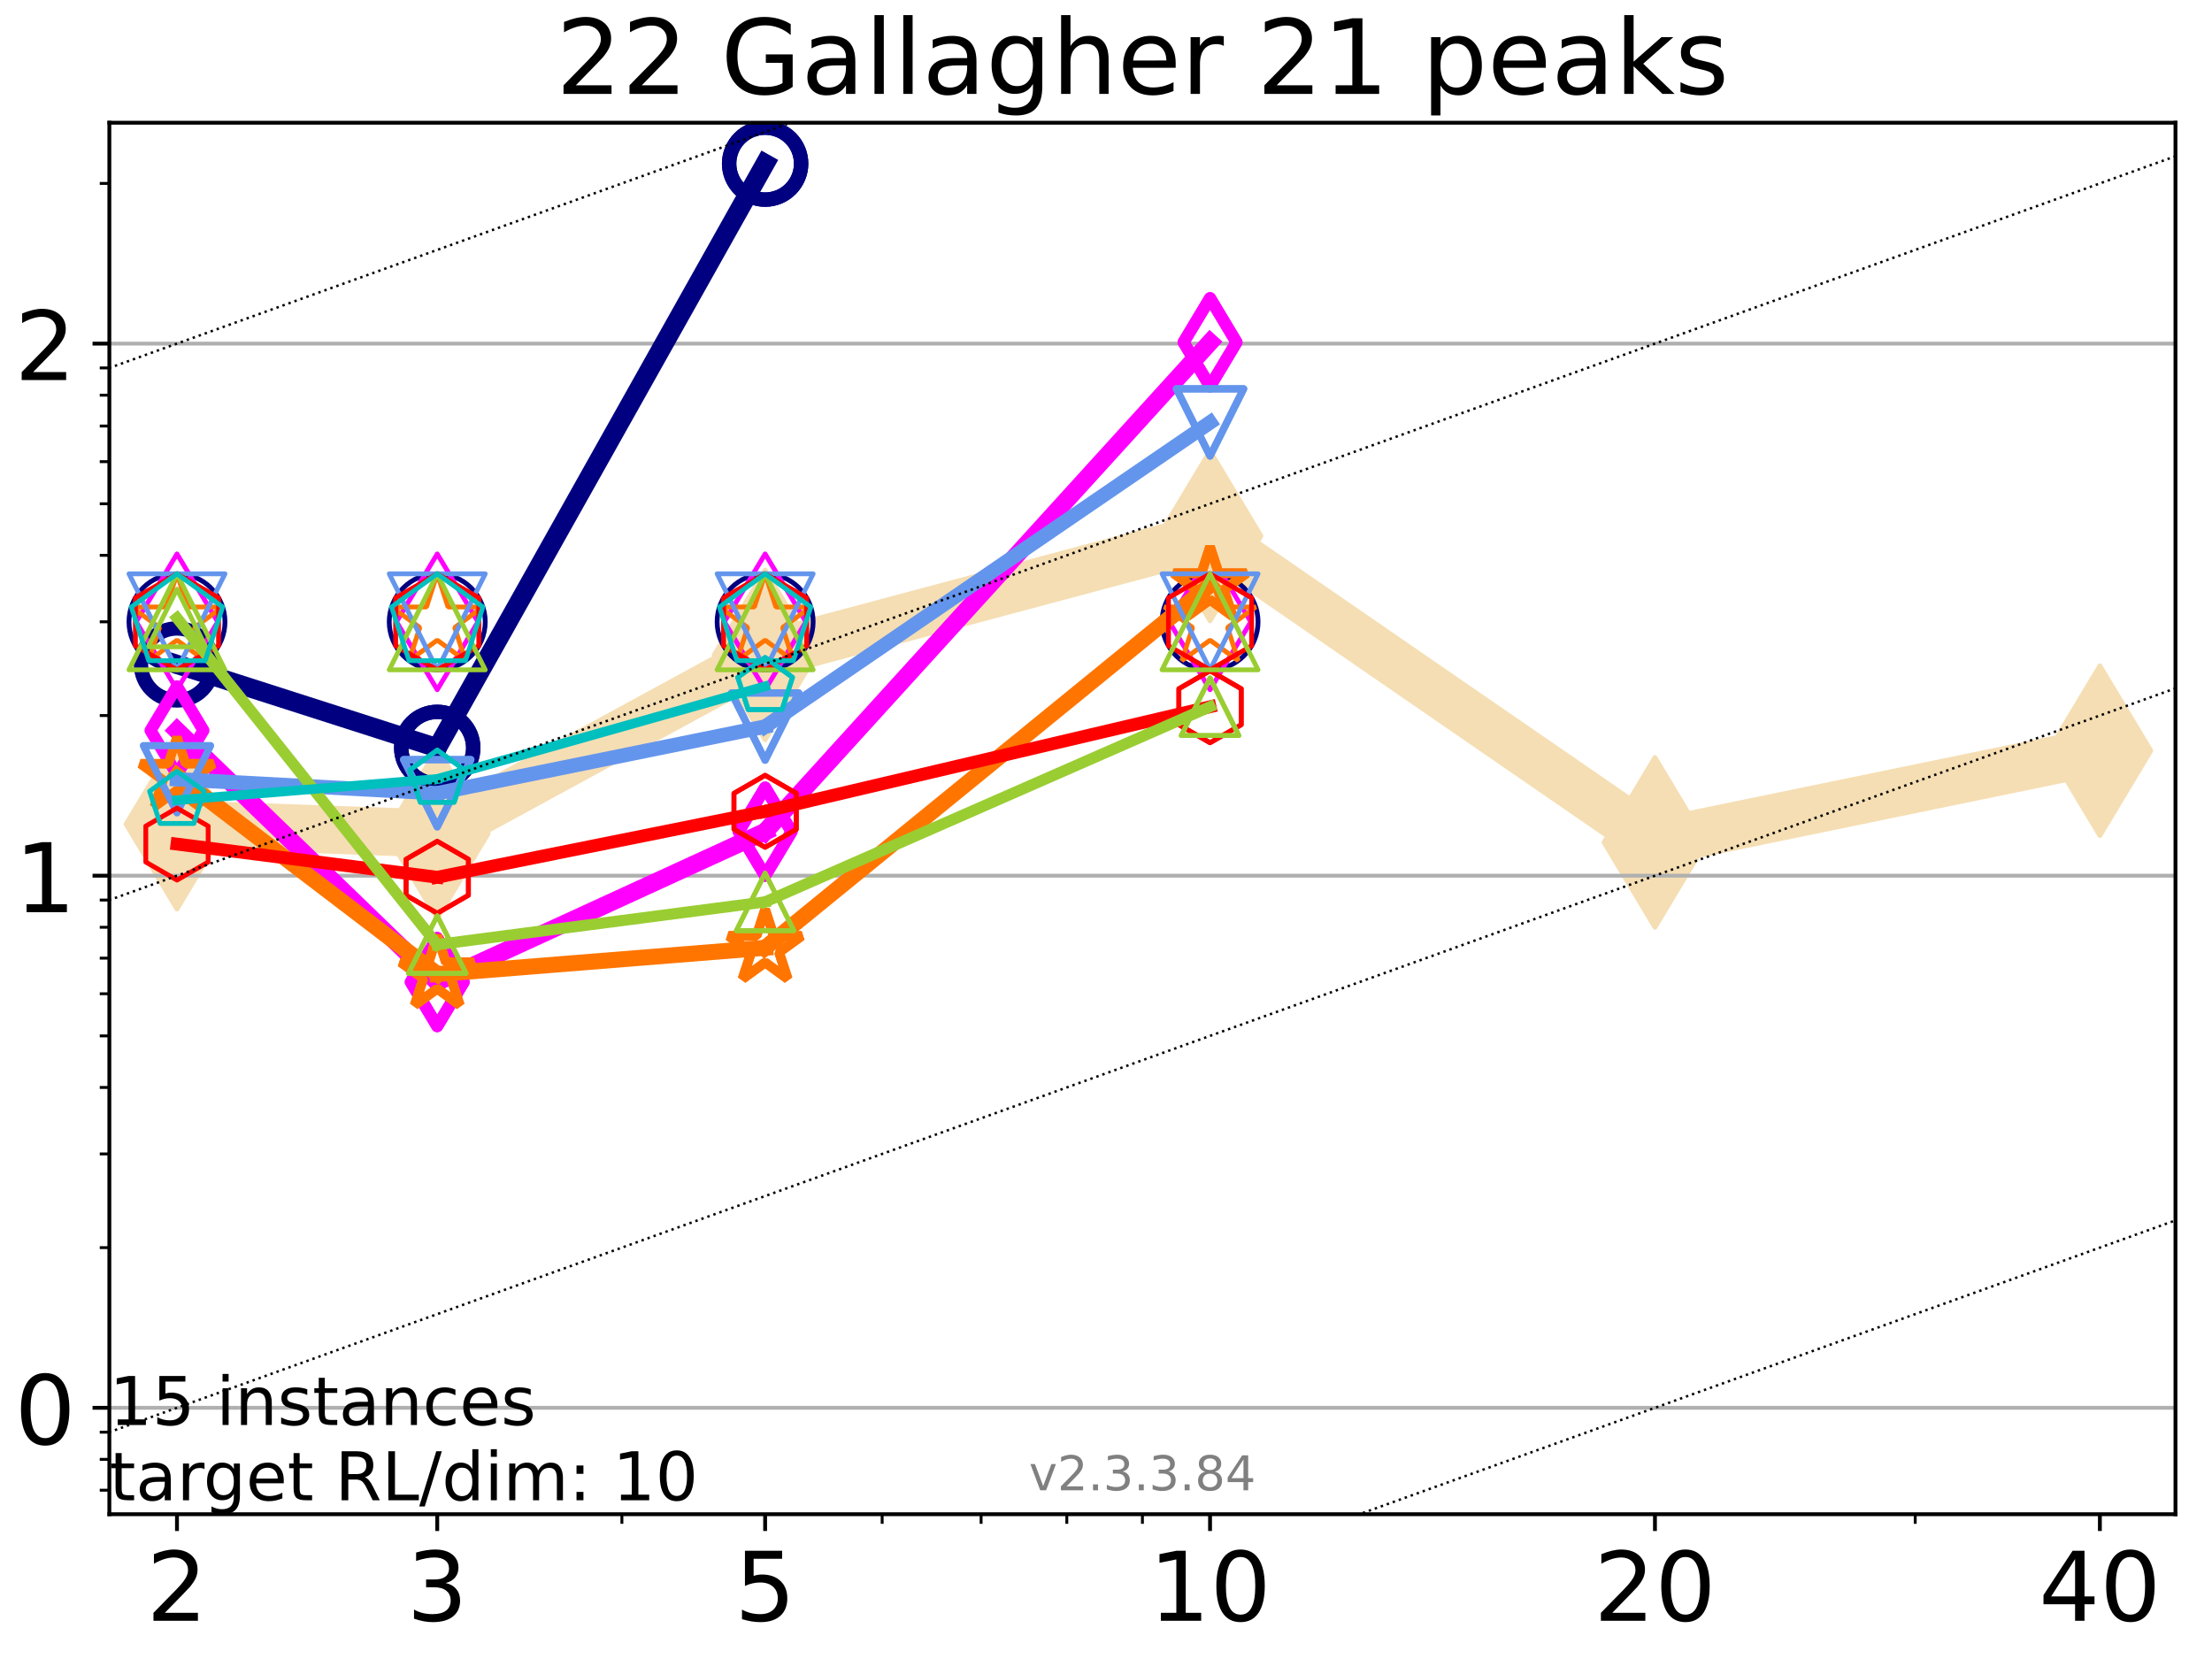 <?xml version="1.0" encoding="utf-8" standalone="no"?>
<!DOCTYPE svg PUBLIC "-//W3C//DTD SVG 1.1//EN"
  "http://www.w3.org/Graphics/SVG/1.1/DTD/svg11.dtd">
<!-- Created with matplotlib (https://matplotlib.org/) -->
<svg height="345.6pt" version="1.1" viewBox="0 0 460.8 345.6" width="460.8pt" xmlns="http://www.w3.org/2000/svg" xmlns:xlink="http://www.w3.org/1999/xlink">
 <defs>
  <style type="text/css">*{stroke-linecap:butt;stroke-linejoin:round;}</style>
 </defs>
 <g id="figure_1">
  <g id="patch_1">
   <path d="M 0 345.6 
L 460.8 345.6 
L 460.8 0 
L 0 0 
z
" style="fill:#ffffff;"/>
  </g>
  <g id="axes_1">
   <g id="patch_2">
    <path d="M 22.78 315.44 
L 453.192 315.44 
L 453.192 25.56 
L 22.78 25.56 
z
" style="fill:#ffffff;"/>
   </g>
   <g id="line2d_1">
    <path clip-path="url(#p63c2dcce3f)" d="M 36.868 171.683 
L 91.085 173.648 
L 159.39 136.427 
L 252.074 111.651 
L 344.758 175.488 
L 437.443 156.388 
" style="fill:none;stroke:#f5deb3;stroke-linecap:square;stroke-width:10;"/>
    <defs>
     <path d="M -0 17.678 
L 10.607 0 
L 0 -17.678 
L -10.607 -0 
z
" id="mb9dbb01734" style="stroke:#f5deb3;stroke-linejoin:miter;"/>
    </defs>
    <g clip-path="url(#p63c2dcce3f)">
     <use style="fill:#f5deb3;stroke:#f5deb3;stroke-linejoin:miter;" x="36.868" xlink:href="#mb9dbb01734" y="171.683"/>
     <use style="fill:#f5deb3;stroke:#f5deb3;stroke-linejoin:miter;" x="91.085" xlink:href="#mb9dbb01734" y="173.648"/>
     <use style="fill:#f5deb3;stroke:#f5deb3;stroke-linejoin:miter;" x="159.39" xlink:href="#mb9dbb01734" y="136.427"/>
     <use style="fill:#f5deb3;stroke:#f5deb3;stroke-linejoin:miter;" x="252.074" xlink:href="#mb9dbb01734" y="111.651"/>
     <use style="fill:#f5deb3;stroke:#f5deb3;stroke-linejoin:miter;" x="344.758" xlink:href="#mb9dbb01734" y="175.488"/>
     <use style="fill:#f5deb3;stroke:#f5deb3;stroke-linejoin:miter;" x="437.443" xlink:href="#mb9dbb01734" y="156.388"/>
    </g>
   </g>
   <g id="matplotlib.axis_1">
    <g id="xtick_1">
     <g id="line2d_2">
      <defs>
       <path d="M 0 0 
L 0 3.5 
" id="mdd1f3cf2a0" style="stroke:#000000;stroke-width:0.8;"/>
      </defs>
      <g>
       <use style="stroke:#000000;stroke-width:0.8;" x="36.868" xlink:href="#mdd1f3cf2a0" y="315.44"/>
      </g>
     </g>
     <g id="text_1">
      <!-- 2 -->
      <g transform="translate(30.506 337.637)scale(0.2 -0.2)">
       <defs>
        <path d="M 19.188 8.297 
L 53.609 8.297 
L 53.609 0 
L 7.328 0 
L 7.328 8.297 
Q 12.938 14.109 22.625 23.891 
Q 32.328 33.688 34.812 36.531 
Q 39.547 41.844 41.422 45.531 
Q 43.312 49.219 43.312 52.781 
Q 43.312 58.594 39.234 62.25 
Q 35.156 65.922 28.609 65.922 
Q 23.969 65.922 18.812 64.312 
Q 13.672 62.703 7.812 59.422 
L 7.812 69.391 
Q 13.766 71.781 18.938 73 
Q 24.125 74.219 28.422 74.219 
Q 39.75 74.219 46.484 68.547 
Q 53.219 62.891 53.219 53.422 
Q 53.219 48.922 51.531 44.891 
Q 49.859 40.875 45.406 35.406 
Q 44.188 33.984 37.641 27.219 
Q 31.109 20.453 19.188 8.297 
z
" id="DejaVuSans-50"/>
       </defs>
       <use xlink:href="#DejaVuSans-50"/>
      </g>
     </g>
    </g>
    <g id="xtick_2">
     <g id="line2d_3">
      <g>
       <use style="stroke:#000000;stroke-width:0.8;" x="91.085" xlink:href="#mdd1f3cf2a0" y="315.44"/>
      </g>
     </g>
     <g id="text_2">
      <!-- 3 -->
      <g transform="translate(84.723 337.637)scale(0.2 -0.2)">
       <defs>
        <path d="M 40.578 39.312 
Q 47.656 37.797 51.625 33 
Q 55.609 28.219 55.609 21.188 
Q 55.609 10.406 48.188 4.484 
Q 40.766 -1.422 27.094 -1.422 
Q 22.516 -1.422 17.656 -0.516 
Q 12.797 0.391 7.625 2.203 
L 7.625 11.719 
Q 11.719 9.328 16.594 8.109 
Q 21.484 6.891 26.812 6.891 
Q 36.078 6.891 40.938 10.547 
Q 45.797 14.203 45.797 21.188 
Q 45.797 27.641 41.281 31.266 
Q 36.766 34.906 28.719 34.906 
L 20.219 34.906 
L 20.219 43.016 
L 29.109 43.016 
Q 36.375 43.016 40.234 45.922 
Q 44.094 48.828 44.094 54.297 
Q 44.094 59.906 40.109 62.906 
Q 36.141 65.922 28.719 65.922 
Q 24.656 65.922 20.016 65.031 
Q 15.375 64.156 9.812 62.312 
L 9.812 71.094 
Q 15.438 72.656 20.344 73.438 
Q 25.25 74.219 29.594 74.219 
Q 40.828 74.219 47.359 69.109 
Q 53.906 64.016 53.906 55.328 
Q 53.906 49.266 50.438 45.094 
Q 46.969 40.922 40.578 39.312 
z
" id="DejaVuSans-51"/>
       </defs>
       <use xlink:href="#DejaVuSans-51"/>
      </g>
     </g>
    </g>
    <g id="xtick_3">
     <g id="line2d_4">
      <g>
       <use style="stroke:#000000;stroke-width:0.8;" x="159.39" xlink:href="#mdd1f3cf2a0" y="315.44"/>
      </g>
     </g>
     <g id="text_3">
      <!-- 5 -->
      <g transform="translate(153.028 337.637)scale(0.2 -0.2)">
       <defs>
        <path d="M 10.797 72.906 
L 49.516 72.906 
L 49.516 64.594 
L 19.828 64.594 
L 19.828 46.734 
Q 21.969 47.469 24.109 47.828 
Q 26.266 48.188 28.422 48.188 
Q 40.625 48.188 47.75 41.5 
Q 54.891 34.812 54.891 23.391 
Q 54.891 11.625 47.562 5.094 
Q 40.234 -1.422 26.906 -1.422 
Q 22.312 -1.422 17.547 -0.641 
Q 12.797 0.141 7.719 1.703 
L 7.719 11.625 
Q 12.109 9.234 16.797 8.062 
Q 21.484 6.891 26.703 6.891 
Q 35.156 6.891 40.078 11.328 
Q 45.016 15.766 45.016 23.391 
Q 45.016 31 40.078 35.438 
Q 35.156 39.891 26.703 39.891 
Q 22.75 39.891 18.812 39.016 
Q 14.891 38.141 10.797 36.281 
z
" id="DejaVuSans-53"/>
       </defs>
       <use xlink:href="#DejaVuSans-53"/>
      </g>
     </g>
    </g>
    <g id="xtick_4">
     <g id="line2d_5">
      <g>
       <use style="stroke:#000000;stroke-width:0.8;" x="252.074" xlink:href="#mdd1f3cf2a0" y="315.44"/>
      </g>
     </g>
     <g id="text_4">
      <!-- 10 -->
      <g transform="translate(239.349 337.637)scale(0.2 -0.2)">
       <defs>
        <path d="M 12.406 8.297 
L 28.516 8.297 
L 28.516 63.922 
L 10.984 60.406 
L 10.984 69.391 
L 28.422 72.906 
L 38.281 72.906 
L 38.281 8.297 
L 54.391 8.297 
L 54.391 0 
L 12.406 0 
z
" id="DejaVuSans-49"/>
        <path d="M 31.781 66.406 
Q 24.172 66.406 20.328 58.906 
Q 16.5 51.422 16.5 36.375 
Q 16.5 21.391 20.328 13.891 
Q 24.172 6.391 31.781 6.391 
Q 39.453 6.391 43.281 13.891 
Q 47.125 21.391 47.125 36.375 
Q 47.125 51.422 43.281 58.906 
Q 39.453 66.406 31.781 66.406 
z
M 31.781 74.219 
Q 44.047 74.219 50.516 64.516 
Q 56.984 54.828 56.984 36.375 
Q 56.984 17.969 50.516 8.266 
Q 44.047 -1.422 31.781 -1.422 
Q 19.531 -1.422 13.062 8.266 
Q 6.594 17.969 6.594 36.375 
Q 6.594 54.828 13.062 64.516 
Q 19.531 74.219 31.781 74.219 
z
" id="DejaVuSans-48"/>
       </defs>
       <use xlink:href="#DejaVuSans-49"/>
       <use x="63.623" xlink:href="#DejaVuSans-48"/>
      </g>
     </g>
    </g>
    <g id="xtick_5">
     <g id="line2d_6">
      <g>
       <use style="stroke:#000000;stroke-width:0.8;" x="344.758" xlink:href="#mdd1f3cf2a0" y="315.44"/>
      </g>
     </g>
     <g id="text_5">
      <!-- 20 -->
      <g transform="translate(332.033 337.637)scale(0.2 -0.2)">
       <use xlink:href="#DejaVuSans-50"/>
       <use x="63.623" xlink:href="#DejaVuSans-48"/>
      </g>
     </g>
    </g>
    <g id="xtick_6">
     <g id="line2d_7">
      <g>
       <use style="stroke:#000000;stroke-width:0.8;" x="437.443" xlink:href="#mdd1f3cf2a0" y="315.44"/>
      </g>
     </g>
     <g id="text_6">
      <!-- 40 -->
      <g transform="translate(424.718 337.637)scale(0.2 -0.2)">
       <defs>
        <path d="M 37.797 64.312 
L 12.891 25.391 
L 37.797 25.391 
z
M 35.203 72.906 
L 47.609 72.906 
L 47.609 25.391 
L 58.016 25.391 
L 58.016 17.188 
L 47.609 17.188 
L 47.609 0 
L 37.797 0 
L 37.797 17.188 
L 4.891 17.188 
L 4.891 26.703 
z
" id="DejaVuSans-52"/>
       </defs>
       <use xlink:href="#DejaVuSans-52"/>
       <use x="63.623" xlink:href="#DejaVuSans-48"/>
      </g>
     </g>
    </g>
    <g id="xtick_7">
     <g id="line2d_8">
      <defs>
       <path d="M 0 0 
L 0 2 
" id="m429f9373fa" style="stroke:#000000;stroke-width:0.6;"/>
      </defs>
      <g>
       <use style="stroke:#000000;stroke-width:0.6;" x="129.552" xlink:href="#m429f9373fa" y="315.44"/>
      </g>
     </g>
    </g>
    <g id="xtick_8">
     <g id="line2d_9">
      <g>
       <use style="stroke:#000000;stroke-width:0.6;" x="183.769" xlink:href="#m429f9373fa" y="315.44"/>
      </g>
     </g>
    </g>
    <g id="xtick_9">
     <g id="line2d_10">
      <g>
       <use style="stroke:#000000;stroke-width:0.6;" x="204.381" xlink:href="#m429f9373fa" y="315.44"/>
      </g>
     </g>
    </g>
    <g id="xtick_10">
     <g id="line2d_11">
      <g>
       <use style="stroke:#000000;stroke-width:0.6;" x="222.237" xlink:href="#m429f9373fa" y="315.44"/>
      </g>
     </g>
    </g>
    <g id="xtick_11">
     <g id="line2d_12">
      <g>
       <use style="stroke:#000000;stroke-width:0.6;" x="237.986" xlink:href="#m429f9373fa" y="315.44"/>
      </g>
     </g>
    </g>
    <g id="xtick_12">
     <g id="line2d_13">
      <g>
       <use style="stroke:#000000;stroke-width:0.6;" x="398.975" xlink:href="#m429f9373fa" y="315.44"/>
      </g>
     </g>
    </g>
   </g>
   <g id="matplotlib.axis_2">
    <g id="ytick_1">
     <g id="line2d_14">
      <path clip-path="url(#p63c2dcce3f)" d="M 22.78 293.271 
L 453.192 293.271 
" style="fill:none;stroke:#b0b0b0;stroke-linecap:square;stroke-width:0.8;"/>
     </g>
     <g id="line2d_15">
      <defs>
       <path d="M 0 0 
L -3.5 0 
" id="m87721c3521" style="stroke:#000000;stroke-width:0.8;"/>
      </defs>
      <g>
       <use style="stroke:#000000;stroke-width:0.8;" x="22.78" xlink:href="#m87721c3521" y="293.271"/>
      </g>
     </g>
     <g id="text_7">
      <!-- 0 -->
      <g transform="translate(3.055 300.869)scale(0.2 -0.2)">
       <use xlink:href="#DejaVuSans-48"/>
      </g>
     </g>
    </g>
    <g id="ytick_2">
     <g id="line2d_16">
      <path clip-path="url(#p63c2dcce3f)" d="M 22.78 182.425 
L 453.192 182.425 
" style="fill:none;stroke:#b0b0b0;stroke-linecap:square;stroke-width:0.8;"/>
     </g>
     <g id="line2d_17">
      <g>
       <use style="stroke:#000000;stroke-width:0.8;" x="22.78" xlink:href="#m87721c3521" y="182.425"/>
      </g>
     </g>
     <g id="text_8">
      <!-- 1 -->
      <g transform="translate(3.055 190.023)scale(0.2 -0.2)">
       <use xlink:href="#DejaVuSans-49"/>
      </g>
     </g>
    </g>
    <g id="ytick_3">
     <g id="line2d_18">
      <path clip-path="url(#p63c2dcce3f)" d="M 22.78 71.579 
L 453.192 71.579 
" style="fill:none;stroke:#b0b0b0;stroke-linecap:square;stroke-width:0.8;"/>
     </g>
     <g id="line2d_19">
      <g>
       <use style="stroke:#000000;stroke-width:0.8;" x="22.78" xlink:href="#m87721c3521" y="71.579"/>
      </g>
     </g>
     <g id="text_9">
      <!-- 2 -->
      <g transform="translate(3.055 79.178)scale(0.2 -0.2)">
       <use xlink:href="#DejaVuSans-50"/>
      </g>
     </g>
    </g>
    <g id="ytick_4">
     <g id="line2d_20">
      <defs>
       <path d="M 0 0 
L -2 0 
" id="mb0e7b7a243" style="stroke:#000000;stroke-width:0.6;"/>
      </defs>
      <g>
       <use style="stroke:#000000;stroke-width:0.6;" x="22.78" xlink:href="#mb0e7b7a243" y="310.441"/>
      </g>
     </g>
    </g>
    <g id="ytick_5">
     <g id="line2d_21">
      <g>
       <use style="stroke:#000000;stroke-width:0.6;" x="22.78" xlink:href="#mb0e7b7a243" y="304.013"/>
      </g>
     </g>
    </g>
    <g id="ytick_6">
     <g id="line2d_22">
      <g>
       <use style="stroke:#000000;stroke-width:0.6;" x="22.78" xlink:href="#mb0e7b7a243" y="298.343"/>
      </g>
     </g>
    </g>
    <g id="ytick_7">
     <g id="line2d_23">
      <g>
       <use style="stroke:#000000;stroke-width:0.6;" x="22.78" xlink:href="#mb0e7b7a243" y="259.903"/>
      </g>
     </g>
    </g>
    <g id="ytick_8">
     <g id="line2d_24">
      <g>
       <use style="stroke:#000000;stroke-width:0.6;" x="22.78" xlink:href="#mb0e7b7a243" y="240.384"/>
      </g>
     </g>
    </g>
    <g id="ytick_9">
     <g id="line2d_25">
      <g>
       <use style="stroke:#000000;stroke-width:0.6;" x="22.78" xlink:href="#mb0e7b7a243" y="226.535"/>
      </g>
     </g>
    </g>
    <g id="ytick_10">
     <g id="line2d_26">
      <g>
       <use style="stroke:#000000;stroke-width:0.6;" x="22.78" xlink:href="#mb0e7b7a243" y="215.793"/>
      </g>
     </g>
    </g>
    <g id="ytick_11">
     <g id="line2d_27">
      <g>
       <use style="stroke:#000000;stroke-width:0.6;" x="22.78" xlink:href="#mb0e7b7a243" y="207.016"/>
      </g>
     </g>
    </g>
    <g id="ytick_12">
     <g id="line2d_28">
      <g>
       <use style="stroke:#000000;stroke-width:0.6;" x="22.78" xlink:href="#mb0e7b7a243" y="199.595"/>
      </g>
     </g>
    </g>
    <g id="ytick_13">
     <g id="line2d_29">
      <g>
       <use style="stroke:#000000;stroke-width:0.6;" x="22.78" xlink:href="#mb0e7b7a243" y="193.167"/>
      </g>
     </g>
    </g>
    <g id="ytick_14">
     <g id="line2d_30">
      <g>
       <use style="stroke:#000000;stroke-width:0.6;" x="22.78" xlink:href="#mb0e7b7a243" y="187.497"/>
      </g>
     </g>
    </g>
    <g id="ytick_15">
     <g id="line2d_31">
      <g>
       <use style="stroke:#000000;stroke-width:0.6;" x="22.78" xlink:href="#mb0e7b7a243" y="149.057"/>
      </g>
     </g>
    </g>
    <g id="ytick_16">
     <g id="line2d_32">
      <g>
       <use style="stroke:#000000;stroke-width:0.6;" x="22.78" xlink:href="#mb0e7b7a243" y="129.538"/>
      </g>
     </g>
    </g>
    <g id="ytick_17">
     <g id="line2d_33">
      <g>
       <use style="stroke:#000000;stroke-width:0.6;" x="22.78" xlink:href="#mb0e7b7a243" y="115.689"/>
      </g>
     </g>
    </g>
    <g id="ytick_18">
     <g id="line2d_34">
      <g>
       <use style="stroke:#000000;stroke-width:0.6;" x="22.78" xlink:href="#mb0e7b7a243" y="104.947"/>
      </g>
     </g>
    </g>
    <g id="ytick_19">
     <g id="line2d_35">
      <g>
       <use style="stroke:#000000;stroke-width:0.6;" x="22.78" xlink:href="#mb0e7b7a243" y="96.17"/>
      </g>
     </g>
    </g>
    <g id="ytick_20">
     <g id="line2d_36">
      <g>
       <use style="stroke:#000000;stroke-width:0.6;" x="22.78" xlink:href="#mb0e7b7a243" y="88.749"/>
      </g>
     </g>
    </g>
    <g id="ytick_21">
     <g id="line2d_37">
      <g>
       <use style="stroke:#000000;stroke-width:0.6;" x="22.78" xlink:href="#mb0e7b7a243" y="82.321"/>
      </g>
     </g>
    </g>
    <g id="ytick_22">
     <g id="line2d_38">
      <g>
       <use style="stroke:#000000;stroke-width:0.6;" x="22.78" xlink:href="#mb0e7b7a243" y="76.651"/>
      </g>
     </g>
    </g>
    <g id="ytick_23">
     <g id="line2d_39">
      <g>
       <use style="stroke:#000000;stroke-width:0.6;" x="22.78" xlink:href="#mb0e7b7a243" y="38.211"/>
      </g>
     </g>
    </g>
   </g>
   <g id="line2d_40">
    <path clip-path="url(#p63c2dcce3f)" d="M 36.868 138.411 
L 91.085 155.792 
" style="fill:none;stroke:#000080;stroke-linecap:square;stroke-width:4;"/>
    <defs>
     <path d="M 0 7.5 
C 1.989 7.5 3.897 6.71 5.303 5.303 
C 6.71 3.897 7.5 1.989 7.5 0 
C 7.5 -1.989 6.71 -3.897 5.303 -5.303 
C 3.897 -6.71 1.989 -7.5 0 -7.5 
C -1.989 -7.5 -3.897 -6.71 -5.303 -5.303 
C -6.71 -3.897 -7.5 -1.989 -7.5 0 
C -7.5 1.989 -6.71 3.897 -5.303 5.303 
C -3.897 6.71 -1.989 7.5 0 7.5 
z
" id="m3c288f80b0" style="stroke:#000080;stroke-width:3;"/>
    </defs>
    <g clip-path="url(#p63c2dcce3f)">
     <use style="fill-opacity:0;stroke:#000080;stroke-width:3;" x="36.868" xlink:href="#m3c288f80b0" y="138.411"/>
     <use style="fill-opacity:0;stroke:#000080;stroke-width:3;" x="91.085" xlink:href="#m3c288f80b0" y="155.792"/>
    </g>
   </g>
   <g id="line2d_41">
    <path clip-path="url(#p63c2dcce3f)" d="M 91.085 155.792 
L 159.39 34.085 
" style="fill:none;stroke:#000080;stroke-linecap:square;stroke-width:4;"/>
    <g clip-path="url(#p63c2dcce3f)">
     <use style="fill-opacity:0;stroke:#000080;stroke-width:3;" x="91.085" xlink:href="#m3c288f80b0" y="155.792"/>
     <use style="fill-opacity:0;stroke:#000080;stroke-width:3;" x="159.39" xlink:href="#m3c288f80b0" y="34.085"/>
    </g>
   </g>
   <g id="line2d_42">
    <path clip-path="url(#p63c2dcce3f)" d="M 159.39 34.085 
" style="fill:none;stroke:#000080;stroke-linecap:square;stroke-width:4;"/>
    <g clip-path="url(#p63c2dcce3f)">
     <use style="fill-opacity:0;stroke:#000080;stroke-width:3;" x="159.39" xlink:href="#m3c288f80b0" y="34.085"/>
    </g>
   </g>
   <g id="line2d_43"/>
   <g id="line2d_44">
    <defs>
     <path d="M 0 10 
C 2.652 10 5.196 8.946 7.071 7.071 
C 8.946 5.196 10 2.652 10 0 
C 10 -2.652 8.946 -5.196 7.071 -7.071 
C 5.196 -8.946 2.652 -10 0 -10 
C -2.652 -10 -5.196 -8.946 -7.071 -7.071 
C -8.946 -5.196 -10 -2.652 -10 0 
C -10 2.652 -8.946 5.196 -7.071 7.071 
C -5.196 8.946 -2.652 10 0 10 
z
" id="m2345399c64" style="stroke:#000080;"/>
    </defs>
    <g clip-path="url(#p63c2dcce3f)">
     <use style="fill-opacity:0;stroke:#000080;" x="36.868" xlink:href="#m2345399c64" y="129.538"/>
     <use style="fill-opacity:0;stroke:#000080;" x="91.085" xlink:href="#m2345399c64" y="129.538"/>
     <use style="fill-opacity:0;stroke:#000080;" x="159.39" xlink:href="#m2345399c64" y="129.538"/>
     <use style="fill-opacity:0;stroke:#000080;" x="252.074" xlink:href="#m2345399c64" y="129.538"/>
    </g>
   </g>
   <g id="line2d_45">
    <path clip-path="url(#p63c2dcce3f)" d="M 36.868 152.164 
L 91.085 204.582 
" style="fill:none;stroke:#ff00ff;stroke-linecap:square;stroke-width:3.667;"/>
    <defs>
     <path d="M -0 9.192 
L 5.515 0 
L 0 -9.192 
L -5.515 -0 
z
" id="m7b05f7852e" style="stroke:#ff00ff;stroke-linejoin:miter;stroke-width:2.5;"/>
    </defs>
    <g clip-path="url(#p63c2dcce3f)">
     <use style="fill-opacity:0;stroke:#ff00ff;stroke-linejoin:miter;stroke-width:2.5;" x="36.868" xlink:href="#m7b05f7852e" y="152.164"/>
     <use style="fill-opacity:0;stroke:#ff00ff;stroke-linejoin:miter;stroke-width:2.5;" x="91.085" xlink:href="#m7b05f7852e" y="204.582"/>
    </g>
   </g>
   <g id="line2d_46">
    <path clip-path="url(#p63c2dcce3f)" d="M 91.085 204.582 
L 159.39 173.249 
" style="fill:none;stroke:#ff00ff;stroke-linecap:square;stroke-width:3.667;"/>
    <g clip-path="url(#p63c2dcce3f)">
     <use style="fill-opacity:0;stroke:#ff00ff;stroke-linejoin:miter;stroke-width:2.5;" x="91.085" xlink:href="#m7b05f7852e" y="204.582"/>
     <use style="fill-opacity:0;stroke:#ff00ff;stroke-linejoin:miter;stroke-width:2.5;" x="159.39" xlink:href="#m7b05f7852e" y="173.249"/>
    </g>
   </g>
   <g id="line2d_47">
    <path clip-path="url(#p63c2dcce3f)" d="M 159.39 173.249 
L 252.074 71.303 
" style="fill:none;stroke:#ff00ff;stroke-linecap:square;stroke-width:3.667;"/>
    <g clip-path="url(#p63c2dcce3f)">
     <use style="fill-opacity:0;stroke:#ff00ff;stroke-linejoin:miter;stroke-width:2.5;" x="159.39" xlink:href="#m7b05f7852e" y="173.249"/>
     <use style="fill-opacity:0;stroke:#ff00ff;stroke-linejoin:miter;stroke-width:2.5;" x="252.074" xlink:href="#m7b05f7852e" y="71.303"/>
    </g>
   </g>
   <g id="line2d_48">
    <path clip-path="url(#p63c2dcce3f)" d="M 252.074 71.303 
" style="fill:none;stroke:#ff00ff;stroke-linecap:square;stroke-width:3.667;"/>
    <g clip-path="url(#p63c2dcce3f)">
     <use style="fill-opacity:0;stroke:#ff00ff;stroke-linejoin:miter;stroke-width:2.5;" x="252.074" xlink:href="#m7b05f7852e" y="71.303"/>
    </g>
   </g>
   <g id="line2d_49"/>
   <g id="line2d_50">
    <defs>
     <path d="M -0 14.142 
L 8.485 0 
L -0 -14.142 
L -8.485 -0 
z
" id="mf491a83f5b" style="stroke:#ff00ff;stroke-linejoin:miter;"/>
    </defs>
    <g clip-path="url(#p63c2dcce3f)">
     <use style="fill-opacity:0;stroke:#ff00ff;stroke-linejoin:miter;" x="36.868" xlink:href="#mf491a83f5b" y="129.538"/>
     <use style="fill-opacity:0;stroke:#ff00ff;stroke-linejoin:miter;" x="91.085" xlink:href="#mf491a83f5b" y="129.538"/>
     <use style="fill-opacity:0;stroke:#ff00ff;stroke-linejoin:miter;" x="159.39" xlink:href="#mf491a83f5b" y="129.538"/>
     <use style="fill-opacity:0;stroke:#ff00ff;stroke-linejoin:miter;" x="252.074" xlink:href="#mf491a83f5b" y="129.538"/>
    </g>
   </g>
   <g id="line2d_51">
    <path clip-path="url(#p63c2dcce3f)" d="M 36.868 161.567 
L 91.085 202.917 
" style="fill:none;stroke:#ff7500;stroke-linecap:square;stroke-width:3.333;"/>
    <defs>
     <path d="M 0 -8 
L -1.796 -2.472 
L -7.608 -2.472 
L -2.906 0.944 
L -4.702 6.472 
L -0 3.056 
L 4.702 6.472 
L 2.906 0.944 
L 7.608 -2.472 
L 1.796 -2.472 
z
" id="mece82ddf05" style="stroke:#ff7500;stroke-linejoin:bevel;stroke-width:2;"/>
    </defs>
    <g clip-path="url(#p63c2dcce3f)">
     <use style="fill-opacity:0;stroke:#ff7500;stroke-linejoin:bevel;stroke-width:2;" x="36.868" xlink:href="#mece82ddf05" y="161.567"/>
     <use style="fill-opacity:0;stroke:#ff7500;stroke-linejoin:bevel;stroke-width:2;" x="91.085" xlink:href="#mece82ddf05" y="202.917"/>
    </g>
   </g>
   <g id="line2d_52">
    <path clip-path="url(#p63c2dcce3f)" d="M 91.085 202.917 
L 159.39 197.443 
" style="fill:none;stroke:#ff7500;stroke-linecap:square;stroke-width:3.333;"/>
    <g clip-path="url(#p63c2dcce3f)">
     <use style="fill-opacity:0;stroke:#ff7500;stroke-linejoin:bevel;stroke-width:2;" x="91.085" xlink:href="#mece82ddf05" y="202.917"/>
     <use style="fill-opacity:0;stroke:#ff7500;stroke-linejoin:bevel;stroke-width:2;" x="159.39" xlink:href="#mece82ddf05" y="197.443"/>
    </g>
   </g>
   <g id="line2d_53">
    <path clip-path="url(#p63c2dcce3f)" d="M 159.39 197.443 
L 252.074 121.889 
" style="fill:none;stroke:#ff7500;stroke-linecap:square;stroke-width:3.333;"/>
    <g clip-path="url(#p63c2dcce3f)">
     <use style="fill-opacity:0;stroke:#ff7500;stroke-linejoin:bevel;stroke-width:2;" x="159.39" xlink:href="#mece82ddf05" y="197.443"/>
     <use style="fill-opacity:0;stroke:#ff7500;stroke-linejoin:bevel;stroke-width:2;" x="252.074" xlink:href="#mece82ddf05" y="121.889"/>
    </g>
   </g>
   <g id="line2d_54">
    <path clip-path="url(#p63c2dcce3f)" d="M 252.074 121.889 
" style="fill:none;stroke:#ff7500;stroke-linecap:square;stroke-width:3.333;"/>
    <g clip-path="url(#p63c2dcce3f)">
     <use style="fill-opacity:0;stroke:#ff7500;stroke-linejoin:bevel;stroke-width:2;" x="252.074" xlink:href="#mece82ddf05" y="121.889"/>
    </g>
   </g>
   <g id="line2d_55"/>
   <g id="line2d_56">
    <defs>
     <path d="M 0 -10 
L -2.245 -3.09 
L -9.511 -3.09 
L -3.633 1.18 
L -5.878 8.09 
L -0 3.82 
L 5.878 8.09 
L 3.633 1.18 
L 9.511 -3.09 
L 2.245 -3.09 
z
" id="m56ad8f71ef" style="stroke:#ff7500;stroke-linejoin:bevel;"/>
    </defs>
    <g clip-path="url(#p63c2dcce3f)">
     <use style="fill-opacity:0;stroke:#ff7500;stroke-linejoin:bevel;" x="36.868" xlink:href="#m56ad8f71ef" y="129.538"/>
     <use style="fill-opacity:0;stroke:#ff7500;stroke-linejoin:bevel;" x="91.085" xlink:href="#m56ad8f71ef" y="129.538"/>
     <use style="fill-opacity:0;stroke:#ff7500;stroke-linejoin:bevel;" x="159.39" xlink:href="#m56ad8f71ef" y="129.538"/>
     <use style="fill-opacity:0;stroke:#ff7500;stroke-linejoin:bevel;" x="252.074" xlink:href="#m56ad8f71ef" y="129.538"/>
    </g>
   </g>
   <g id="line2d_57">
    <path clip-path="url(#p63c2dcce3f)" d="M 36.868 162.336 
L 91.085 165.244 
" style="fill:none;stroke:#6495ed;stroke-linecap:square;stroke-width:3;"/>
    <defs>
     <path d="M -0 7 
L 7 -7 
L -7 -7 
z
" id="m5b47750b9e" style="stroke:#6495ed;stroke-linejoin:miter;stroke-width:1.5;"/>
    </defs>
    <g clip-path="url(#p63c2dcce3f)">
     <use style="fill-opacity:0;stroke:#6495ed;stroke-linejoin:miter;stroke-width:1.5;" x="36.868" xlink:href="#m5b47750b9e" y="162.336"/>
     <use style="fill-opacity:0;stroke:#6495ed;stroke-linejoin:miter;stroke-width:1.5;" x="91.085" xlink:href="#m5b47750b9e" y="165.244"/>
    </g>
   </g>
   <g id="line2d_58">
    <path clip-path="url(#p63c2dcce3f)" d="M 91.085 165.244 
L 159.39 151.358 
" style="fill:none;stroke:#6495ed;stroke-linecap:square;stroke-width:3;"/>
    <g clip-path="url(#p63c2dcce3f)">
     <use style="fill-opacity:0;stroke:#6495ed;stroke-linejoin:miter;stroke-width:1.5;" x="91.085" xlink:href="#m5b47750b9e" y="165.244"/>
     <use style="fill-opacity:0;stroke:#6495ed;stroke-linejoin:miter;stroke-width:1.5;" x="159.39" xlink:href="#m5b47750b9e" y="151.358"/>
    </g>
   </g>
   <g id="line2d_59">
    <path clip-path="url(#p63c2dcce3f)" d="M 159.39 151.358 
L 252.074 87.999 
" style="fill:none;stroke:#6495ed;stroke-linecap:square;stroke-width:3;"/>
    <g clip-path="url(#p63c2dcce3f)">
     <use style="fill-opacity:0;stroke:#6495ed;stroke-linejoin:miter;stroke-width:1.5;" x="159.39" xlink:href="#m5b47750b9e" y="151.358"/>
     <use style="fill-opacity:0;stroke:#6495ed;stroke-linejoin:miter;stroke-width:1.5;" x="252.074" xlink:href="#m5b47750b9e" y="87.999"/>
    </g>
   </g>
   <g id="line2d_60">
    <path clip-path="url(#p63c2dcce3f)" d="M 252.074 87.999 
" style="fill:none;stroke:#6495ed;stroke-linecap:square;stroke-width:3;"/>
    <g clip-path="url(#p63c2dcce3f)">
     <use style="fill-opacity:0;stroke:#6495ed;stroke-linejoin:miter;stroke-width:1.5;" x="252.074" xlink:href="#m5b47750b9e" y="87.999"/>
    </g>
   </g>
   <g id="line2d_61"/>
   <g id="line2d_62">
    <defs>
     <path d="M -0 10 
L 10 -10 
L -10 -10 
z
" id="m44f3bafd11" style="stroke:#6495ed;stroke-linejoin:miter;"/>
    </defs>
    <g clip-path="url(#p63c2dcce3f)">
     <use style="fill-opacity:0;stroke:#6495ed;stroke-linejoin:miter;" x="36.868" xlink:href="#m44f3bafd11" y="129.538"/>
     <use style="fill-opacity:0;stroke:#6495ed;stroke-linejoin:miter;" x="91.085" xlink:href="#m44f3bafd11" y="129.538"/>
     <use style="fill-opacity:0;stroke:#6495ed;stroke-linejoin:miter;" x="159.39" xlink:href="#m44f3bafd11" y="129.538"/>
     <use style="fill-opacity:0;stroke:#6495ed;stroke-linejoin:miter;" x="252.074" xlink:href="#m44f3bafd11" y="129.538"/>
    </g>
   </g>
   <g id="line2d_63">
    <path clip-path="url(#p63c2dcce3f)" d="M 36.868 175.837 
L 91.085 182.747 
" style="fill:none;stroke:#ff0000;stroke-linecap:square;stroke-width:2.667;"/>
    <defs>
     <path d="M 0 -7.5 
L -6.495 -3.75 
L -6.495 3.75 
L -0 7.5 
L 6.495 3.75 
L 6.495 -3.75 
z
" id="mcd521deeda" style="stroke:#ff0000;stroke-linejoin:miter;"/>
    </defs>
    <g clip-path="url(#p63c2dcce3f)">
     <use style="fill-opacity:0;stroke:#ff0000;stroke-linejoin:miter;" x="36.868" xlink:href="#mcd521deeda" y="175.837"/>
     <use style="fill-opacity:0;stroke:#ff0000;stroke-linejoin:miter;" x="91.085" xlink:href="#mcd521deeda" y="182.747"/>
    </g>
   </g>
   <g id="line2d_64">
    <path clip-path="url(#p63c2dcce3f)" d="M 91.085 182.747 
L 159.39 169.011 
" style="fill:none;stroke:#ff0000;stroke-linecap:square;stroke-width:2.667;"/>
    <g clip-path="url(#p63c2dcce3f)">
     <use style="fill-opacity:0;stroke:#ff0000;stroke-linejoin:miter;" x="91.085" xlink:href="#mcd521deeda" y="182.747"/>
     <use style="fill-opacity:0;stroke:#ff0000;stroke-linejoin:miter;" x="159.39" xlink:href="#mcd521deeda" y="169.011"/>
    </g>
   </g>
   <g id="line2d_65">
    <path clip-path="url(#p63c2dcce3f)" d="M 159.39 169.011 
L 252.074 147.227 
" style="fill:none;stroke:#ff0000;stroke-linecap:square;stroke-width:2.667;"/>
    <g clip-path="url(#p63c2dcce3f)">
     <use style="fill-opacity:0;stroke:#ff0000;stroke-linejoin:miter;" x="159.39" xlink:href="#mcd521deeda" y="169.011"/>
     <use style="fill-opacity:0;stroke:#ff0000;stroke-linejoin:miter;" x="252.074" xlink:href="#mcd521deeda" y="147.227"/>
    </g>
   </g>
   <g id="line2d_66">
    <path clip-path="url(#p63c2dcce3f)" d="M 252.074 147.227 
" style="fill:none;stroke:#ff0000;stroke-linecap:square;stroke-width:2.667;"/>
    <g clip-path="url(#p63c2dcce3f)">
     <use style="fill-opacity:0;stroke:#ff0000;stroke-linejoin:miter;" x="252.074" xlink:href="#mcd521deeda" y="147.227"/>
    </g>
   </g>
   <g id="line2d_67"/>
   <g id="line2d_68">
    <defs>
     <path d="M 0 -10 
L -8.66 -5 
L -8.66 5 
L -0 10 
L 8.66 5 
L 8.66 -5 
z
" id="m8c23e47ef1" style="stroke:#ff0000;stroke-linejoin:miter;"/>
    </defs>
    <g clip-path="url(#p63c2dcce3f)">
     <use style="fill-opacity:0;stroke:#ff0000;stroke-linejoin:miter;" x="36.868" xlink:href="#m8c23e47ef1" y="129.538"/>
     <use style="fill-opacity:0;stroke:#ff0000;stroke-linejoin:miter;" x="91.085" xlink:href="#m8c23e47ef1" y="129.538"/>
     <use style="fill-opacity:0;stroke:#ff0000;stroke-linejoin:miter;" x="159.39" xlink:href="#m8c23e47ef1" y="129.538"/>
     <use style="fill-opacity:0;stroke:#ff0000;stroke-linejoin:miter;" x="252.074" xlink:href="#m8c23e47ef1" y="129.538"/>
    </g>
   </g>
   <g id="line2d_69">
    <path clip-path="url(#p63c2dcce3f)" d="M 36.868 128.742 
L 91.085 196.776 
" style="fill:none;stroke:#9acd32;stroke-linecap:square;stroke-width:2.333;"/>
    <defs>
     <path d="M 0 -6 
L -6 6 
L 6 6 
z
" id="m2e2cbb88c6" style="stroke:#9acd32;stroke-linejoin:miter;"/>
    </defs>
    <g clip-path="url(#p63c2dcce3f)">
     <use style="fill-opacity:0;stroke:#9acd32;stroke-linejoin:miter;" x="36.868" xlink:href="#m2e2cbb88c6" y="128.742"/>
     <use style="fill-opacity:0;stroke:#9acd32;stroke-linejoin:miter;" x="91.085" xlink:href="#m2e2cbb88c6" y="196.776"/>
    </g>
   </g>
   <g id="line2d_70">
    <path clip-path="url(#p63c2dcce3f)" d="M 91.085 196.776 
L 159.39 187.881 
" style="fill:none;stroke:#9acd32;stroke-linecap:square;stroke-width:2.333;"/>
    <g clip-path="url(#p63c2dcce3f)">
     <use style="fill-opacity:0;stroke:#9acd32;stroke-linejoin:miter;" x="91.085" xlink:href="#m2e2cbb88c6" y="196.776"/>
     <use style="fill-opacity:0;stroke:#9acd32;stroke-linejoin:miter;" x="159.39" xlink:href="#m2e2cbb88c6" y="187.881"/>
    </g>
   </g>
   <g id="line2d_71">
    <path clip-path="url(#p63c2dcce3f)" d="M 159.39 187.881 
L 252.074 147.227 
" style="fill:none;stroke:#9acd32;stroke-linecap:square;stroke-width:2.333;"/>
    <g clip-path="url(#p63c2dcce3f)">
     <use style="fill-opacity:0;stroke:#9acd32;stroke-linejoin:miter;" x="159.39" xlink:href="#m2e2cbb88c6" y="187.881"/>
     <use style="fill-opacity:0;stroke:#9acd32;stroke-linejoin:miter;" x="252.074" xlink:href="#m2e2cbb88c6" y="147.227"/>
    </g>
   </g>
   <g id="line2d_72">
    <path clip-path="url(#p63c2dcce3f)" d="M 252.074 147.227 
" style="fill:none;stroke:#9acd32;stroke-linecap:square;stroke-width:2.333;"/>
    <g clip-path="url(#p63c2dcce3f)">
     <use style="fill-opacity:0;stroke:#9acd32;stroke-linejoin:miter;" x="252.074" xlink:href="#m2e2cbb88c6" y="147.227"/>
    </g>
   </g>
   <g id="line2d_73"/>
   <g id="line2d_74">
    <defs>
     <path d="M 0 -10 
L -10 10 
L 10 10 
z
" id="mab9cea63a3" style="stroke:#9acd32;stroke-linejoin:miter;"/>
    </defs>
    <g clip-path="url(#p63c2dcce3f)">
     <use style="fill-opacity:0;stroke:#9acd32;stroke-linejoin:miter;" x="36.868" xlink:href="#mab9cea63a3" y="129.538"/>
     <use style="fill-opacity:0;stroke:#9acd32;stroke-linejoin:miter;" x="91.085" xlink:href="#mab9cea63a3" y="129.538"/>
     <use style="fill-opacity:0;stroke:#9acd32;stroke-linejoin:miter;" x="159.39" xlink:href="#mab9cea63a3" y="129.538"/>
     <use style="fill-opacity:0;stroke:#9acd32;stroke-linejoin:miter;" x="252.074" xlink:href="#mab9cea63a3" y="129.538"/>
    </g>
   </g>
   <g id="line2d_75">
    <path clip-path="url(#p63c2dcce3f)" d="M 36.868 166.688 
L 91.085 162.268 
" style="fill:none;stroke:#00bfbf;stroke-linecap:square;stroke-width:2;"/>
    <defs>
     <path d="M 0 -6 
L -5.706 -1.854 
L -3.527 4.854 
L 3.527 4.854 
L 5.706 -1.854 
z
" id="m64a94be53f" style="stroke:#00bfbf;stroke-linejoin:miter;"/>
    </defs>
    <g clip-path="url(#p63c2dcce3f)">
     <use style="fill-opacity:0;stroke:#00bfbf;stroke-linejoin:miter;" x="36.868" xlink:href="#m64a94be53f" y="166.688"/>
     <use style="fill-opacity:0;stroke:#00bfbf;stroke-linejoin:miter;" x="91.085" xlink:href="#m64a94be53f" y="162.268"/>
    </g>
   </g>
   <g id="line2d_76">
    <path clip-path="url(#p63c2dcce3f)" d="M 91.085 162.268 
L 159.39 142.961 
" style="fill:none;stroke:#00bfbf;stroke-linecap:square;stroke-width:2;"/>
    <g clip-path="url(#p63c2dcce3f)">
     <use style="fill-opacity:0;stroke:#00bfbf;stroke-linejoin:miter;" x="91.085" xlink:href="#m64a94be53f" y="162.268"/>
     <use style="fill-opacity:0;stroke:#00bfbf;stroke-linejoin:miter;" x="159.39" xlink:href="#m64a94be53f" y="142.961"/>
    </g>
   </g>
   <g id="line2d_77">
    <path clip-path="url(#p63c2dcce3f)" d="M 159.39 142.961 
" style="fill:none;stroke:#00bfbf;stroke-linecap:square;stroke-width:2;"/>
    <g clip-path="url(#p63c2dcce3f)">
     <use style="fill-opacity:0;stroke:#00bfbf;stroke-linejoin:miter;" x="159.39" xlink:href="#m64a94be53f" y="142.961"/>
    </g>
   </g>
   <g id="line2d_78"/>
   <g id="line2d_79">
    <defs>
     <path d="M 0 -10 
L -9.511 -3.09 
L -5.878 8.09 
L 5.878 8.09 
L 9.511 -3.09 
z
" id="mf6b988311e" style="stroke:#00bfbf;stroke-linejoin:miter;"/>
    </defs>
    <g clip-path="url(#p63c2dcce3f)">
     <use style="fill-opacity:0;stroke:#00bfbf;stroke-linejoin:miter;" x="36.868" xlink:href="#mf6b988311e" y="129.538"/>
     <use style="fill-opacity:0;stroke:#00bfbf;stroke-linejoin:miter;" x="91.085" xlink:href="#mf6b988311e" y="129.538"/>
     <use style="fill-opacity:0;stroke:#00bfbf;stroke-linejoin:miter;" x="159.39" xlink:href="#mf6b988311e" y="129.538"/>
    </g>
   </g>
   <g id="line2d_80"/>
   <g id="line2d_81">
    <path clip-path="url(#p63c2dcce3f)" d="M 196.629 346.6 
L 461.8 251.134 
" style="fill:none;stroke:#000000;stroke-dasharray:0.5,0.825;stroke-dashoffset:0;stroke-width:0.5;"/>
   </g>
   <g id="line2d_82">
    <path clip-path="url(#p63c2dcce3f)" d="M -1 306.904 
L 461.8 140.288 
" style="fill:none;stroke:#000000;stroke-dasharray:0.5,0.825;stroke-dashoffset:0;stroke-width:0.5;"/>
   </g>
   <g id="line2d_83">
    <path clip-path="url(#p63c2dcce3f)" d="M -1 196.058 
L 461.8 29.442 
" style="fill:none;stroke:#000000;stroke-dasharray:0.5,0.825;stroke-dashoffset:0;stroke-width:0.5;"/>
   </g>
   <g id="line2d_84">
    <path clip-path="url(#p63c2dcce3f)" d="M -1 85.213 
L 238.468 -1 
" style="fill:none;stroke:#000000;stroke-dasharray:0.5,0.825;stroke-dashoffset:0;stroke-width:0.5;"/>
   </g>
   <g id="line2d_85">
    <path clip-path="url(#p63c2dcce3f)" style="fill:none;stroke:#000000;stroke-dasharray:0.5,0.825;stroke-dashoffset:0;stroke-width:0.5;"/>
   </g>
   <g id="line2d_86">
    <path clip-path="url(#p63c2dcce3f)" style="fill:none;stroke:#000000;stroke-dasharray:0.5,0.825;stroke-dashoffset:0;stroke-width:0.5;"/>
   </g>
   <g id="line2d_87">
    <path clip-path="url(#p63c2dcce3f)" style="fill:none;stroke:#000000;stroke-dasharray:0.5,0.825;stroke-dashoffset:0;stroke-width:0.5;"/>
   </g>
   <g id="line2d_88">
    <path clip-path="url(#p63c2dcce3f)" style="fill:none;stroke:#000000;stroke-dasharray:0.5,0.825;stroke-dashoffset:0;stroke-width:0.5;"/>
   </g>
   <g id="line2d_89">
    <path clip-path="url(#p63c2dcce3f)" style="fill:none;stroke:#000000;stroke-dasharray:0.5,0.825;stroke-dashoffset:0;stroke-width:0.5;"/>
   </g>
   <g id="patch_3">
    <path d="M 22.78 315.44 
L 22.78 25.56 
" style="fill:none;stroke:#000000;stroke-linecap:square;stroke-linejoin:miter;stroke-width:0.8;"/>
   </g>
   <g id="patch_4">
    <path d="M 453.192 315.44 
L 453.192 25.56 
" style="fill:none;stroke:#000000;stroke-linecap:square;stroke-linejoin:miter;stroke-width:0.8;"/>
   </g>
   <g id="patch_5">
    <path d="M 22.78 315.44 
L 453.192 315.44 
" style="fill:none;stroke:#000000;stroke-linecap:square;stroke-linejoin:miter;stroke-width:0.8;"/>
   </g>
   <g id="patch_6">
    <path d="M 22.78 25.56 
L 453.192 25.56 
" style="fill:none;stroke:#000000;stroke-linecap:square;stroke-linejoin:miter;stroke-width:0.8;"/>
   </g>
   <g id="text_10">
    <!-- 15 instances -->
    <g transform="translate(22.78 296.851)scale(0.14 -0.14)">
     <defs>
      <path id="DejaVuSans-32"/>
      <path d="M 9.422 54.688 
L 18.406 54.688 
L 18.406 0 
L 9.422 0 
z
M 9.422 75.984 
L 18.406 75.984 
L 18.406 64.594 
L 9.422 64.594 
z
" id="DejaVuSans-105"/>
      <path d="M 54.891 33.016 
L 54.891 0 
L 45.906 0 
L 45.906 32.719 
Q 45.906 40.484 42.875 44.328 
Q 39.844 48.188 33.797 48.188 
Q 26.516 48.188 22.312 43.547 
Q 18.109 38.922 18.109 30.906 
L 18.109 0 
L 9.078 0 
L 9.078 54.688 
L 18.109 54.688 
L 18.109 46.188 
Q 21.344 51.125 25.703 53.562 
Q 30.078 56 35.797 56 
Q 45.219 56 50.047 50.172 
Q 54.891 44.344 54.891 33.016 
z
" id="DejaVuSans-110"/>
      <path d="M 44.281 53.078 
L 44.281 44.578 
Q 40.484 46.531 36.375 47.5 
Q 32.281 48.484 27.875 48.484 
Q 21.188 48.484 17.844 46.438 
Q 14.5 44.391 14.5 40.281 
Q 14.5 37.156 16.891 35.375 
Q 19.281 33.594 26.516 31.984 
L 29.594 31.297 
Q 39.156 29.25 43.188 25.516 
Q 47.219 21.781 47.219 15.094 
Q 47.219 7.469 41.188 3.016 
Q 35.156 -1.422 24.609 -1.422 
Q 20.219 -1.422 15.453 -0.562 
Q 10.688 0.297 5.422 2 
L 5.422 11.281 
Q 10.406 8.688 15.234 7.391 
Q 20.062 6.109 24.812 6.109 
Q 31.156 6.109 34.562 8.281 
Q 37.984 10.453 37.984 14.406 
Q 37.984 18.062 35.516 20.016 
Q 33.062 21.969 24.703 23.781 
L 21.578 24.516 
Q 13.234 26.266 9.516 29.906 
Q 5.812 33.547 5.812 39.891 
Q 5.812 47.609 11.281 51.797 
Q 16.75 56 26.812 56 
Q 31.781 56 36.172 55.266 
Q 40.578 54.547 44.281 53.078 
z
" id="DejaVuSans-115"/>
      <path d="M 18.312 70.219 
L 18.312 54.688 
L 36.812 54.688 
L 36.812 47.703 
L 18.312 47.703 
L 18.312 18.016 
Q 18.312 11.328 20.141 9.422 
Q 21.969 7.516 27.594 7.516 
L 36.812 7.516 
L 36.812 0 
L 27.594 0 
Q 17.188 0 13.234 3.875 
Q 9.281 7.766 9.281 18.016 
L 9.281 47.703 
L 2.688 47.703 
L 2.688 54.688 
L 9.281 54.688 
L 9.281 70.219 
z
" id="DejaVuSans-116"/>
      <path d="M 34.281 27.484 
Q 23.391 27.484 19.188 25 
Q 14.984 22.516 14.984 16.5 
Q 14.984 11.719 18.141 8.906 
Q 21.297 6.109 26.703 6.109 
Q 34.188 6.109 38.703 11.406 
Q 43.219 16.703 43.219 25.484 
L 43.219 27.484 
z
M 52.203 31.203 
L 52.203 0 
L 43.219 0 
L 43.219 8.297 
Q 40.141 3.328 35.547 0.953 
Q 30.953 -1.422 24.312 -1.422 
Q 15.922 -1.422 10.953 3.297 
Q 6 8.016 6 15.922 
Q 6 25.141 12.172 29.828 
Q 18.359 34.516 30.609 34.516 
L 43.219 34.516 
L 43.219 35.406 
Q 43.219 41.609 39.141 45 
Q 35.062 48.391 27.688 48.391 
Q 23 48.391 18.547 47.266 
Q 14.109 46.141 10.016 43.891 
L 10.016 52.203 
Q 14.938 54.109 19.578 55.047 
Q 24.219 56 28.609 56 
Q 40.484 56 46.344 49.844 
Q 52.203 43.703 52.203 31.203 
z
" id="DejaVuSans-97"/>
      <path d="M 48.781 52.594 
L 48.781 44.188 
Q 44.969 46.297 41.141 47.344 
Q 37.312 48.391 33.406 48.391 
Q 24.656 48.391 19.812 42.844 
Q 14.984 37.312 14.984 27.297 
Q 14.984 17.281 19.812 11.734 
Q 24.656 6.203 33.406 6.203 
Q 37.312 6.203 41.141 7.25 
Q 44.969 8.297 48.781 10.406 
L 48.781 2.094 
Q 45.016 0.344 40.984 -0.531 
Q 36.969 -1.422 32.422 -1.422 
Q 20.062 -1.422 12.781 6.344 
Q 5.516 14.109 5.516 27.297 
Q 5.516 40.672 12.859 48.328 
Q 20.219 56 33.016 56 
Q 37.156 56 41.109 55.141 
Q 45.062 54.297 48.781 52.594 
z
" id="DejaVuSans-99"/>
      <path d="M 56.203 29.594 
L 56.203 25.203 
L 14.891 25.203 
Q 15.484 15.922 20.484 11.062 
Q 25.484 6.203 34.422 6.203 
Q 39.594 6.203 44.453 7.469 
Q 49.312 8.734 54.109 11.281 
L 54.109 2.781 
Q 49.266 0.734 44.188 -0.344 
Q 39.109 -1.422 33.891 -1.422 
Q 20.797 -1.422 13.156 6.188 
Q 5.516 13.812 5.516 26.812 
Q 5.516 40.234 12.766 48.109 
Q 20.016 56 32.328 56 
Q 43.359 56 49.781 48.891 
Q 56.203 41.797 56.203 29.594 
z
M 47.219 32.234 
Q 47.125 39.594 43.094 43.984 
Q 39.062 48.391 32.422 48.391 
Q 24.906 48.391 20.391 44.141 
Q 15.875 39.891 15.188 32.172 
z
" id="DejaVuSans-101"/>
     </defs>
     <use xlink:href="#DejaVuSans-49"/>
     <use x="63.623" xlink:href="#DejaVuSans-53"/>
     <use x="127.246" xlink:href="#DejaVuSans-32"/>
     <use x="159.033" xlink:href="#DejaVuSans-105"/>
     <use x="186.816" xlink:href="#DejaVuSans-110"/>
     <use x="250.195" xlink:href="#DejaVuSans-115"/>
     <use x="302.295" xlink:href="#DejaVuSans-116"/>
     <use x="341.504" xlink:href="#DejaVuSans-97"/>
     <use x="402.783" xlink:href="#DejaVuSans-110"/>
     <use x="466.162" xlink:href="#DejaVuSans-99"/>
     <use x="521.143" xlink:href="#DejaVuSans-101"/>
     <use x="582.666" xlink:href="#DejaVuSans-115"/>
    </g>
    <!-- target RL/dim: 10 -->
    <g transform="translate(22.78 312.528)scale(0.14 -0.14)">
     <defs>
      <path d="M 41.109 46.297 
Q 39.594 47.172 37.812 47.578 
Q 36.031 48 33.891 48 
Q 26.266 48 22.188 43.047 
Q 18.109 38.094 18.109 28.812 
L 18.109 0 
L 9.078 0 
L 9.078 54.688 
L 18.109 54.688 
L 18.109 46.188 
Q 20.953 51.172 25.484 53.578 
Q 30.031 56 36.531 56 
Q 37.453 56 38.578 55.875 
Q 39.703 55.766 41.062 55.516 
z
" id="DejaVuSans-114"/>
      <path d="M 45.406 27.984 
Q 45.406 37.75 41.375 43.109 
Q 37.359 48.484 30.078 48.484 
Q 22.859 48.484 18.828 43.109 
Q 14.797 37.75 14.797 27.984 
Q 14.797 18.266 18.828 12.891 
Q 22.859 7.516 30.078 7.516 
Q 37.359 7.516 41.375 12.891 
Q 45.406 18.266 45.406 27.984 
z
M 54.391 6.781 
Q 54.391 -7.172 48.188 -13.984 
Q 42 -20.797 29.203 -20.797 
Q 24.469 -20.797 20.266 -20.094 
Q 16.062 -19.391 12.109 -17.922 
L 12.109 -9.188 
Q 16.062 -11.328 19.922 -12.344 
Q 23.781 -13.375 27.781 -13.375 
Q 36.625 -13.375 41.016 -8.766 
Q 45.406 -4.156 45.406 5.172 
L 45.406 9.625 
Q 42.625 4.781 38.281 2.391 
Q 33.938 0 27.875 0 
Q 17.828 0 11.672 7.656 
Q 5.516 15.328 5.516 27.984 
Q 5.516 40.672 11.672 48.328 
Q 17.828 56 27.875 56 
Q 33.938 56 38.281 53.609 
Q 42.625 51.219 45.406 46.391 
L 45.406 54.688 
L 54.391 54.688 
z
" id="DejaVuSans-103"/>
      <path d="M 44.391 34.188 
Q 47.562 33.109 50.562 29.594 
Q 53.562 26.078 56.594 19.922 
L 66.609 0 
L 56 0 
L 46.688 18.703 
Q 43.062 26.031 39.672 28.422 
Q 36.281 30.812 30.422 30.812 
L 19.672 30.812 
L 19.672 0 
L 9.812 0 
L 9.812 72.906 
L 32.078 72.906 
Q 44.578 72.906 50.734 67.672 
Q 56.891 62.453 56.891 51.906 
Q 56.891 45.016 53.688 40.469 
Q 50.484 35.938 44.391 34.188 
z
M 19.672 64.797 
L 19.672 38.922 
L 32.078 38.922 
Q 39.203 38.922 42.844 42.219 
Q 46.484 45.516 46.484 51.906 
Q 46.484 58.297 42.844 61.547 
Q 39.203 64.797 32.078 64.797 
z
" id="DejaVuSans-82"/>
      <path d="M 9.812 72.906 
L 19.672 72.906 
L 19.672 8.297 
L 55.172 8.297 
L 55.172 0 
L 9.812 0 
z
" id="DejaVuSans-76"/>
      <path d="M 25.391 72.906 
L 33.688 72.906 
L 8.297 -9.281 
L 0 -9.281 
z
" id="DejaVuSans-47"/>
      <path d="M 45.406 46.391 
L 45.406 75.984 
L 54.391 75.984 
L 54.391 0 
L 45.406 0 
L 45.406 8.203 
Q 42.578 3.328 38.25 0.953 
Q 33.938 -1.422 27.875 -1.422 
Q 17.969 -1.422 11.734 6.484 
Q 5.516 14.406 5.516 27.297 
Q 5.516 40.188 11.734 48.094 
Q 17.969 56 27.875 56 
Q 33.938 56 38.25 53.625 
Q 42.578 51.266 45.406 46.391 
z
M 14.797 27.297 
Q 14.797 17.391 18.875 11.75 
Q 22.953 6.109 30.078 6.109 
Q 37.203 6.109 41.297 11.75 
Q 45.406 17.391 45.406 27.297 
Q 45.406 37.203 41.297 42.844 
Q 37.203 48.484 30.078 48.484 
Q 22.953 48.484 18.875 42.844 
Q 14.797 37.203 14.797 27.297 
z
" id="DejaVuSans-100"/>
      <path d="M 52 44.188 
Q 55.375 50.25 60.062 53.125 
Q 64.75 56 71.094 56 
Q 79.641 56 84.281 50.016 
Q 88.922 44.047 88.922 33.016 
L 88.922 0 
L 79.891 0 
L 79.891 32.719 
Q 79.891 40.578 77.094 44.375 
Q 74.312 48.188 68.609 48.188 
Q 61.625 48.188 57.562 43.547 
Q 53.516 38.922 53.516 30.906 
L 53.516 0 
L 44.484 0 
L 44.484 32.719 
Q 44.484 40.625 41.703 44.406 
Q 38.922 48.188 33.109 48.188 
Q 26.219 48.188 22.156 43.531 
Q 18.109 38.875 18.109 30.906 
L 18.109 0 
L 9.078 0 
L 9.078 54.688 
L 18.109 54.688 
L 18.109 46.188 
Q 21.188 51.219 25.484 53.609 
Q 29.781 56 35.688 56 
Q 41.656 56 45.828 52.969 
Q 50 49.953 52 44.188 
z
" id="DejaVuSans-109"/>
      <path d="M 11.719 12.406 
L 22.016 12.406 
L 22.016 0 
L 11.719 0 
z
M 11.719 51.703 
L 22.016 51.703 
L 22.016 39.312 
L 11.719 39.312 
z
" id="DejaVuSans-58"/>
     </defs>
     <use xlink:href="#DejaVuSans-116"/>
     <use x="39.209" xlink:href="#DejaVuSans-97"/>
     <use x="100.488" xlink:href="#DejaVuSans-114"/>
     <use x="139.852" xlink:href="#DejaVuSans-103"/>
     <use x="203.328" xlink:href="#DejaVuSans-101"/>
     <use x="264.852" xlink:href="#DejaVuSans-116"/>
     <use x="304.061" xlink:href="#DejaVuSans-32"/>
     <use x="335.848" xlink:href="#DejaVuSans-82"/>
     <use x="405.33" xlink:href="#DejaVuSans-76"/>
     <use x="461.043" xlink:href="#DejaVuSans-47"/>
     <use x="494.734" xlink:href="#DejaVuSans-100"/>
     <use x="558.211" xlink:href="#DejaVuSans-105"/>
     <use x="585.994" xlink:href="#DejaVuSans-109"/>
     <use x="683.406" xlink:href="#DejaVuSans-58"/>
     <use x="717.098" xlink:href="#DejaVuSans-32"/>
     <use x="748.885" xlink:href="#DejaVuSans-49"/>
     <use x="812.508" xlink:href="#DejaVuSans-48"/>
    </g>
   </g>
   <g id="text_11">
    <!-- v2.3.3.84 -->
    <g style="fill:#808080;" transform="translate(214.353 310.462)scale(0.1 -0.1)">
     <defs>
      <path d="M 2.984 54.688 
L 12.5 54.688 
L 29.594 8.797 
L 46.688 54.688 
L 56.203 54.688 
L 35.688 0 
L 23.484 0 
z
" id="DejaVuSans-118"/>
      <path d="M 10.688 12.406 
L 21 12.406 
L 21 0 
L 10.688 0 
z
" id="DejaVuSans-46"/>
      <path d="M 31.781 34.625 
Q 24.75 34.625 20.719 30.859 
Q 16.703 27.094 16.703 20.516 
Q 16.703 13.922 20.719 10.156 
Q 24.75 6.391 31.781 6.391 
Q 38.812 6.391 42.859 10.172 
Q 46.922 13.969 46.922 20.516 
Q 46.922 27.094 42.891 30.859 
Q 38.875 34.625 31.781 34.625 
z
M 21.922 38.812 
Q 15.578 40.375 12.031 44.719 
Q 8.5 49.078 8.5 55.328 
Q 8.5 64.062 14.719 69.141 
Q 20.953 74.219 31.781 74.219 
Q 42.672 74.219 48.875 69.141 
Q 55.078 64.062 55.078 55.328 
Q 55.078 49.078 51.531 44.719 
Q 48 40.375 41.703 38.812 
Q 48.828 37.156 52.797 32.312 
Q 56.781 27.484 56.781 20.516 
Q 56.781 9.906 50.312 4.234 
Q 43.844 -1.422 31.781 -1.422 
Q 19.734 -1.422 13.25 4.234 
Q 6.781 9.906 6.781 20.516 
Q 6.781 27.484 10.781 32.312 
Q 14.797 37.156 21.922 38.812 
z
M 18.312 54.391 
Q 18.312 48.734 21.844 45.562 
Q 25.391 42.391 31.781 42.391 
Q 38.141 42.391 41.719 45.562 
Q 45.312 48.734 45.312 54.391 
Q 45.312 60.062 41.719 63.234 
Q 38.141 66.406 31.781 66.406 
Q 25.391 66.406 21.844 63.234 
Q 18.312 60.062 18.312 54.391 
z
" id="DejaVuSans-56"/>
     </defs>
     <use xlink:href="#DejaVuSans-118"/>
     <use x="59.18" xlink:href="#DejaVuSans-50"/>
     <use x="122.803" xlink:href="#DejaVuSans-46"/>
     <use x="154.59" xlink:href="#DejaVuSans-51"/>
     <use x="218.213" xlink:href="#DejaVuSans-46"/>
     <use x="250" xlink:href="#DejaVuSans-51"/>
     <use x="313.623" xlink:href="#DejaVuSans-46"/>
     <use x="345.41" xlink:href="#DejaVuSans-56"/>
     <use x="409.033" xlink:href="#DejaVuSans-52"/>
    </g>
   </g>
   <g id="text_12">
    <!-- 22 Gallagher 21 peaks -->
    <g transform="translate(115.811 19.56)scale(0.216 -0.216)">
     <defs>
      <path d="M 59.516 10.406 
L 59.516 29.984 
L 43.406 29.984 
L 43.406 38.094 
L 69.281 38.094 
L 69.281 6.781 
Q 63.578 2.734 56.688 0.656 
Q 49.812 -1.422 42 -1.422 
Q 24.906 -1.422 15.25 8.562 
Q 5.609 18.562 5.609 36.375 
Q 5.609 54.25 15.25 64.234 
Q 24.906 74.219 42 74.219 
Q 49.125 74.219 55.547 72.453 
Q 61.969 70.703 67.391 67.281 
L 67.391 56.781 
Q 61.922 61.422 55.766 63.766 
Q 49.609 66.109 42.828 66.109 
Q 29.438 66.109 22.719 58.641 
Q 16.016 51.172 16.016 36.375 
Q 16.016 21.625 22.719 14.156 
Q 29.438 6.688 42.828 6.688 
Q 48.047 6.688 52.141 7.594 
Q 56.25 8.5 59.516 10.406 
z
" id="DejaVuSans-71"/>
      <path d="M 9.422 75.984 
L 18.406 75.984 
L 18.406 0 
L 9.422 0 
z
" id="DejaVuSans-108"/>
      <path d="M 54.891 33.016 
L 54.891 0 
L 45.906 0 
L 45.906 32.719 
Q 45.906 40.484 42.875 44.328 
Q 39.844 48.188 33.797 48.188 
Q 26.516 48.188 22.312 43.547 
Q 18.109 38.922 18.109 30.906 
L 18.109 0 
L 9.078 0 
L 9.078 75.984 
L 18.109 75.984 
L 18.109 46.188 
Q 21.344 51.125 25.703 53.562 
Q 30.078 56 35.797 56 
Q 45.219 56 50.047 50.172 
Q 54.891 44.344 54.891 33.016 
z
" id="DejaVuSans-104"/>
      <path d="M 18.109 8.203 
L 18.109 -20.797 
L 9.078 -20.797 
L 9.078 54.688 
L 18.109 54.688 
L 18.109 46.391 
Q 20.953 51.266 25.266 53.625 
Q 29.594 56 35.594 56 
Q 45.562 56 51.781 48.094 
Q 58.016 40.188 58.016 27.297 
Q 58.016 14.406 51.781 6.484 
Q 45.562 -1.422 35.594 -1.422 
Q 29.594 -1.422 25.266 0.953 
Q 20.953 3.328 18.109 8.203 
z
M 48.688 27.297 
Q 48.688 37.203 44.609 42.844 
Q 40.531 48.484 33.406 48.484 
Q 26.266 48.484 22.188 42.844 
Q 18.109 37.203 18.109 27.297 
Q 18.109 17.391 22.188 11.75 
Q 26.266 6.109 33.406 6.109 
Q 40.531 6.109 44.609 11.75 
Q 48.688 17.391 48.688 27.297 
z
" id="DejaVuSans-112"/>
      <path d="M 9.078 75.984 
L 18.109 75.984 
L 18.109 31.109 
L 44.922 54.688 
L 56.391 54.688 
L 27.391 29.109 
L 57.625 0 
L 45.906 0 
L 18.109 26.703 
L 18.109 0 
L 9.078 0 
z
" id="DejaVuSans-107"/>
     </defs>
     <use xlink:href="#DejaVuSans-50"/>
     <use x="63.623" xlink:href="#DejaVuSans-50"/>
     <use x="127.246" xlink:href="#DejaVuSans-32"/>
     <use x="159.033" xlink:href="#DejaVuSans-71"/>
     <use x="236.523" xlink:href="#DejaVuSans-97"/>
     <use x="297.803" xlink:href="#DejaVuSans-108"/>
     <use x="325.586" xlink:href="#DejaVuSans-108"/>
     <use x="353.369" xlink:href="#DejaVuSans-97"/>
     <use x="414.648" xlink:href="#DejaVuSans-103"/>
     <use x="478.125" xlink:href="#DejaVuSans-104"/>
     <use x="541.504" xlink:href="#DejaVuSans-101"/>
     <use x="603.027" xlink:href="#DejaVuSans-114"/>
     <use x="644.141" xlink:href="#DejaVuSans-32"/>
     <use x="675.928" xlink:href="#DejaVuSans-50"/>
     <use x="739.551" xlink:href="#DejaVuSans-49"/>
     <use x="803.174" xlink:href="#DejaVuSans-32"/>
     <use x="834.961" xlink:href="#DejaVuSans-112"/>
     <use x="898.438" xlink:href="#DejaVuSans-101"/>
     <use x="959.961" xlink:href="#DejaVuSans-97"/>
     <use x="1021.24" xlink:href="#DejaVuSans-107"/>
     <use x="1079.15" xlink:href="#DejaVuSans-115"/>
    </g>
   </g>
  </g>
 </g>
 <defs>
  <clipPath id="p63c2dcce3f">
   <rect height="289.88" width="430.412" x="22.78" y="25.56"/>
  </clipPath>
 </defs>
</svg>
